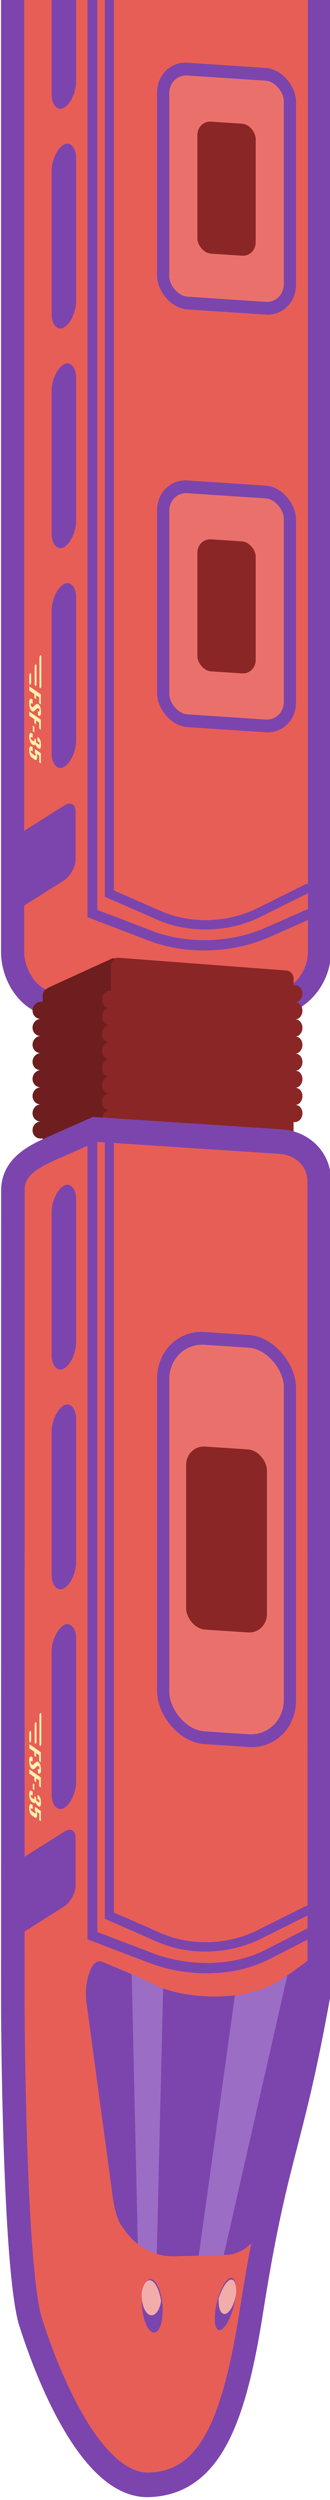 <?xml version="1.0" encoding="UTF-8" standalone="no"?>
<svg
   xmlns:dc="http://purl.org/dc/elements/1.1/"
   xmlns:cc="http://creativecommons.org/ns#"
   xmlns:rdf="http://www.w3.org/1999/02/22-rdf-syntax-ns#"
   xmlns:svg="http://www.w3.org/2000/svg"
   xmlns="http://www.w3.org/2000/svg"
   xmlns:sodipodi="http://sodipodi.sourceforge.net/DTD/sodipodi-0.dtd"
   xmlns:inkscape="http://www.inkscape.org/namespaces/inkscape"
   width="59.526"
   height="449.655"
   viewBox="0 0 15.75 118.971"
   version="1.1"
   id="svg4043"
   inkscape:version="0.91 r13725"
   sodipodi:docname="train.svg"
   inkscape:export-filename="/home/raghu/emblik/2020/fsf/fundraiser-nov20/timeline/page-vertical.png"
   inkscape:export-xdpi="96"
   inkscape:export-ydpi="96">
  <defs
     id="defs4037">
    <clipPath
       clipPathUnits="userSpaceOnUse"
       id="clipPath1360">
      <path
         id="path1362"
         style="opacity:1;fill:#7c45ad;fill-opacity:1;stroke:none;stroke-width:1.46;stroke-linecap:butt;stroke-linejoin:miter;stroke-miterlimit:4;stroke-dasharray:none;stroke-dashoffset:0;stroke-opacity:1"
         d="m 322.146,66.71 c -0.979,-0.006 -1.957,0.051 -2.924,0.18 0.294,0.433 0.65,0.914 1.282,1.951 1.322,2.172 0.929,6.044 0.082,7.707 -0.547,1.075 -0.992,2.19 -1.484,3.3 -0.337,0.763 1.32,1.13 2.255,1.02 l 11.275,-1.584 c 0.986,-0.116 1.855,-0.307 2.331,-0.723 1.064,-0.693 1.763,-1.874 1.763,-3.221 l 0,-3.372 c -0.221,-1.405 -1.314,-2.093 -2.385,-2.518 -3.668,-1.516 -7.951,-2.715 -12.195,-2.74 z"
         inkscape:connector-curvature="0" />
    </clipPath>
    <clipPath
       clipPathUnits="userSpaceOnUse"
       id="clipPath1364">
      <path
         id="path1366"
         style="opacity:1;fill:#7c45ad;fill-opacity:1;stroke:none;stroke-width:1.46;stroke-linecap:butt;stroke-linejoin:miter;stroke-miterlimit:4;stroke-dasharray:none;stroke-dashoffset:0;stroke-opacity:1"
         d="m 322.146,66.71 c -0.979,-0.006 -1.957,0.051 -2.924,0.18 0.294,0.433 0.65,0.914 1.282,1.951 1.322,2.172 0.929,6.044 0.082,7.707 -0.547,1.075 -0.992,2.19 -1.484,3.3 -0.337,0.763 1.32,1.13 2.255,1.02 l 11.275,-1.584 c 0.986,-0.116 1.855,-0.307 2.331,-0.723 1.064,-0.693 1.763,-1.874 1.763,-3.221 l 0,-3.372 c -0.221,-1.405 -1.314,-2.093 -2.385,-2.518 -3.668,-1.516 -7.951,-2.715 -12.195,-2.74 z"
         inkscape:connector-curvature="0" />
    </clipPath>
    <clipPath
       clipPathUnits="userSpaceOnUse"
       id="clipPath107483">
      <rect
         style="opacity:1;fill:#a6bff6;fill-opacity:1;stroke:none;stroke-width:0;stroke-linecap:round;stroke-linejoin:round;stroke-miterlimit:4;stroke-dasharray:none;stroke-dashoffset:0;stroke-opacity:1"
         id="rect107485"
         width="660.153"
         height="356.666"
         x="-264.352"
         y="-13.396"
         transform="matrix(1,0.028,0,1,0,0)" />
    </clipPath>
  </defs>
  <sodipodi:namedview
     id="base"
     pagecolor="#ffffff"
     bordercolor="#666666"
     borderopacity="1.0"
     inkscape:pageopacity="0.0"
     inkscape:pageshadow="2"
     inkscape:zoom="0.25"
     inkscape:cx="-658.30809"
     inkscape:cy="-49.949144"
     inkscape:document-units="px"
     inkscape:current-layer="layer1"
     inkscape:document-rotation="0"
     showgrid="false"
     units="px"
     inkscape:window-width="1920"
     inkscape:window-height="1031"
     inkscape:window-x="0"
     inkscape:window-y="0"
     inkscape:window-maximized="1"
     inkscape:snap-global="true"
     inkscape:snap-page="true"
     inkscape:snap-object-midpoints="true"
     showguides="true"
     inkscape:guide-bbox="true"
     fit-margin-top="0"
     fit-margin-left="0"
     fit-margin-right="0"
     fit-margin-bottom="0" />
  <g
     inkscape:label="Layer 1"
     inkscape:groupmode="layer"
     id="layer1"
     transform="translate(-417.914,4.1157728e-7)">
    <g
       id="g1454"
       transform="matrix(0.77,-0.023,0,0.801,203.424,10.733)"
       clip-path="url(#clipPath107483)">
      <path
         id="rect6575"
         style="opacity:1;fill:#e75e57;fill-opacity:1;stroke:#7c45ad;stroke-width:1.434;stroke-linecap:butt;stroke-linejoin:miter;stroke-miterlimit:4;stroke-dasharray:none;stroke-dashoffset:0;stroke-opacity:1"
         d="m 282.468,-11.208 1.937,-1.058 12.124,0.555 c 1.731,0.079 1.834,2.427 1.834,4.161 l 0,59.222 c 0,1.733 -1.395,3.128 -3.128,3.128 l -10.538,-1.058 -2.23,0.529 c -1.686,0.4 -3.128,-1.395 -3.128,-3.128 l 0,-59.222 c 0,-1.733 1.607,-2.298 3.128,-3.128 z"
         sodipodi:nodetypes="ssssscsssss"
         inkscape:connector-curvature="0" />
      <g
         id="g1324"
         transform="matrix(0,1,-1,0,333.662,-134.245)">
        <path
           id="path6628"
           style="opacity:1;fill:#6e1e1e;fill-opacity:1;stroke:none;stroke-width:1.46;stroke-linecap:butt;stroke-linejoin:miter;stroke-miterlimit:4;stroke-dasharray:none;stroke-dashoffset:0;stroke-opacity:1"
           d="m 187.541,51.948 c 0.107,0.261 0.227,0.508 0.508,0.508 l 0.383,0 0,0.123 c 0,0.282 0.227,0.508 0.508,0.508 0.282,0 0.508,-0.227 0.508,-0.508 0,0.282 0.227,0.508 0.508,0.508 0.282,0 0.508,-0.227 0.508,-0.508 0,0.282 0.226,0.508 0.508,0.508 0.282,0 0.508,-0.227 0.508,-0.508 0,0.282 0.227,0.508 0.508,0.508 0.282,0 0.508,-0.227 0.508,-0.508 0,0.282 0.227,0.508 0.508,0.508 0.282,0 0.508,-0.227 0.508,-0.508 0,0.282 0.227,0.508 0.508,0.508 0.282,0 0.508,-0.227 0.508,-0.508 0,0.282 0.226,0.508 0.508,0.508 0.282,0 0.508,-0.227 0.508,-0.508 0,0.282 0.227,0.508 0.508,0.508 0.282,0 0.508,-0.227 0.508,-0.508 l 0,-0.123 2.043,0 c 0.282,0 0.508,-0.227 0.508,-0.508 l 0,-11.954 c 0,-0.282 -0.227,-0.508 -0.508,-0.508 l -2.572,0 0,-0.123 c 0,-0.282 -0.227,-0.508 -0.508,-0.508 -0.282,0 -0.508,0.227 -0.508,0.508 0,-0.282 -0.227,-0.508 -0.508,-0.508 -0.282,0 -0.508,0.227 -0.508,0.508 0,-0.282 -0.227,-0.508 -0.508,-0.508 -0.282,0 -0.508,0.227 -0.508,0.508 0,-0.282 -0.227,-0.508 -0.508,-0.508 -0.282,0 -0.508,0.227 -0.508,0.508 0,-0.282 -0.227,-0.508 -0.508,-0.508 -0.282,0 -0.508,0.227 -0.508,0.508 0,-0.282 -0.227,-0.508 -0.508,-0.508 -0.282,0 -0.508,0.227 -0.508,0.508 0,-0.282 -0.227,-0.508 -0.508,-0.508 -0.282,0 -0.508,0.227 -0.508,0.508 0,-0.282 -0.227,-0.508 -0.508,-0.508 -0.282,0 -0.508,0.227 -0.508,0.508 l 0,0.123 -0.383,0 c -0.282,0 -0.473,0.229 -0.508,0.508 l -1.037,8.127 z"
           sodipodi:nodetypes="sscsscscscscscscscsscsssscsscscscscscscscsscsscs"
           inkscape:connector-curvature="0" />
        <path
           id="rect6603"
           style="opacity:1;fill:#8a2626;fill-opacity:1;stroke:none;stroke-width:1.364;stroke-linecap:butt;stroke-linejoin:miter;stroke-miterlimit:4;stroke-dasharray:none;stroke-dashoffset:0;stroke-opacity:1"
           d="m 185.954,47.786 c -0.025,0.245 0.227,0.444 0.508,0.444 l 1.442,0 0,0.107 c 0,0.246 0.227,0.444 0.508,0.444 0.282,0 0.508,-0.198 0.508,-0.444 0,0.246 0.227,0.444 0.508,0.444 0.282,0 0.508,-0.198 0.508,-0.444 0,0.246 0.226,0.444 0.508,0.444 0.282,0 0.508,-0.198 0.508,-0.444 0,0.246 0.227,0.444 0.508,0.444 0.282,0 0.508,-0.198 0.508,-0.444 0,0.246 0.227,0.444 0.508,0.444 0.282,-10e-6 0.508,-0.198 0.508,-0.444 0,0.246 0.227,0.444 0.508,0.444 0.282,-10e-6 0.508,-0.198 0.508,-0.444 0,0.246 0.226,0.444 0.508,0.444 0.282,-10e-6 0.508,-0.198 0.508,-0.444 0,0.246 0.227,0.444 0.508,0.444 0.282,-10e-6 0.508,-0.198 0.508,-0.444 l 0,-0.107 2.572,0 c 0.282,0 0.508,-0.198 0.508,-0.444 l 0,-10.434 c 0,-0.246 -0.227,-0.444 -0.508,-0.444 l -2.572,0 0,-0.107 c 0,-0.246 -0.227,-0.444 -0.508,-0.444 -0.282,0 -0.508,0.198 -0.508,0.444 0,-0.246 -0.227,-0.444 -0.508,-0.444 -0.282,0 -0.508,0.198 -0.508,0.444 0,-0.246 -0.227,-0.444 -0.508,-0.444 -0.282,0 -0.508,0.198 -0.508,0.444 0,-0.246 -0.227,-0.444 -0.508,-0.444 -0.282,0 -0.508,0.198 -0.508,0.444 0,-0.246 -0.227,-0.444 -0.508,-0.444 -0.282,0 -0.508,0.198 -0.508,0.444 0,-0.246 -0.227,-0.444 -0.508,-0.444 -0.282,0 -0.508,0.198 -0.508,0.444 0,-0.246 -0.227,-0.444 -0.508,-0.444 -0.282,0 -0.508,0.198 -0.508,0.444 0,-0.246 -0.227,-0.444 -0.508,-0.444 -0.282,0 -0.508,0.198 -0.508,0.444 l 0,0.107 -0.383,0 c -0.282,0 -0.484,0.199 -0.508,0.444 z"
           sodipodi:nodetypes="sscsscscscscscscscsscsssscsscscscscscscscsscsss"
           inkscape:connector-curvature="0" />
      </g>
      <path
         id="rect6373"
         style="opacity:1;fill:#e75e57;fill-opacity:1;stroke:#7c45ad;stroke-width:1.46;stroke-linecap:butt;stroke-linejoin:miter;stroke-miterlimit:4;stroke-dasharray:none;stroke-dashoffset:0;stroke-opacity:1"
         d="m 281.759,62.923 c -1.237,0.491 -2.402,1.079 -2.402,2.42 l -0.005,48.121 c 0,1.697 0.098,15.412 1.043,18.956 1.03,3.215 3.774,10.075 7.398,10.075 3.794,0 5.284,-3.675 6.34,-10.075 1.593,-9.656 2.425,-9.381 4.218,-18.956 l -0.005,-48.121 c 0,-1.341 -1.077,-2.299 -2.402,-2.42 l -11.521,-1.058 z"
         sodipodi:nodetypes="scccssccscs"
         inkscape:connector-curvature="0" />
      <rect
         style="opacity:1;fill:#ea716b;fill-opacity:1;stroke:#7c45ad;stroke-width:0.759;stroke-linecap:butt;stroke-linejoin:miter;stroke-miterlimit:4;stroke-dasharray:none;stroke-dashoffset:0;stroke-opacity:1"
         id="rect6431"
         width="7.887"
         height="23.725"
         x="289.832"
         y="47.578"
         ry="2.57"
         transform="matrix(0.996,0.092,0,1,0,0)" />
      <rect
         style="opacity:1;fill:#8a2626;fill-opacity:1;stroke:none;stroke-width:0.71;stroke-linecap:butt;stroke-linejoin:miter;stroke-miterlimit:4;stroke-dasharray:none;stroke-dashoffset:0;stroke-opacity:1"
         id="rect6495"
         width="5.03"
         height="10.874"
         x="291.26"
         y="54.003"
         ry="1.178"
         transform="matrix(0.996,0.092,0,1,0,0)" />
      <g
         id="g1310"
         transform="matrix(-0.093,0.996,-0.78,-0.073,348.28,-129.745)">
        <ellipse
           style="opacity:1;fill:#7c45ad;fill-opacity:1;stroke:none;stroke-width:1.121;stroke-linecap:butt;stroke-linejoin:miter;stroke-miterlimit:4;stroke-dasharray:none;stroke-dashoffset:0;stroke-opacity:1"
           id="path6556"
           cx="-112.469"
           cy="244.978"
           rx="0.802"
           ry="1.615"
           transform="matrix(-0.261,-0.965,0.966,-0.257,0,0)" />
        <path
           id="path6562"
           style="opacity:1;fill:#f2adaa;fill-opacity:1;stroke:none;stroke-width:1.505;stroke-linecap:butt;stroke-linejoin:miter;stroke-miterlimit:4;stroke-dasharray:none;stroke-dashoffset:0;stroke-opacity:1"
           d="m 264.497,45.942 a 0.802,1.615 75.182 0 0 0.014,0.104 0.802,1.615 75.182 0 0 0.735,0.447 0.78,1.196 80.445 0 0 0.264,-0.025 0.78,1.196 80.445 0 0 1.046,-0.969 0.78,1.196 80.445 0 0 -0.875,-0.588 0.802,1.615 75.182 0 0 -1.184,1.032 z"
           inkscape:connector-curvature="0" />
      </g>
      <g
         id="g1306"
         transform="matrix(-0.113,0.994,-0.655,-0.075,348.111,-129.564)">
        <ellipse
           style="opacity:1;fill:#7c45ad;fill-opacity:1;stroke:none;stroke-width:1.121;stroke-linecap:butt;stroke-linejoin:miter;stroke-miterlimit:4;stroke-dasharray:none;stroke-dashoffset:0;stroke-opacity:1"
           id="ellipse6560"
           cx="-30.728"
           cy="267.028"
           rx="0.802"
           ry="1.615"
           transform="matrix(-0.261,0.965,0.966,0.257,0,0)" />
        <path
           id="path6569"
           style="opacity:1;fill:#f2adaa;fill-opacity:1;stroke:none;stroke-width:1.505;stroke-linecap:butt;stroke-linejoin:miter;stroke-miterlimit:4;stroke-dasharray:none;stroke-dashoffset:0;stroke-opacity:1"
           d="m 264.497,38.63 a 1.615,0.802 14.818 0 1 0.014,-0.104 1.615,0.802 14.818 0 1 0.735,-0.447 1.196,0.78 9.555 0 1 0.264,0.025 1.196,0.78 9.555 0 1 1.046,0.969 1.196,0.78 9.555 0 1 -0.875,0.588 1.615,0.802 14.818 0 1 -1.184,-1.032 z"
           inkscape:connector-curvature="0" />
      </g>
      <path
         style="opacity:1;fill:none;fill-opacity:1;stroke:#7c45ad;stroke-width:0.612;stroke-linecap:butt;stroke-linejoin:miter;stroke-miterlimit:4;stroke-dasharray:none;stroke-dashoffset:0;stroke-opacity:1"
         d="m 284.287,61.883 0,47.883 3.618,1.429 c 2.226,0.88 5.063,1.005 7.235,0 l 3.089,-1.429"
         id="path6571"
         sodipodi:nodetypes="ccssc"
         inkscape:connector-curvature="0" />
      <path
         style="opacity:1;fill:none;fill-opacity:1;stroke:#7c45ad;stroke-width:0.558;stroke-linecap:butt;stroke-linejoin:miter;stroke-miterlimit:4;stroke-dasharray:none;stroke-dashoffset:0;stroke-opacity:1"
         d="m 285.333,61.96 0,46.646 3.095,1.39 c 1.904,0.855 4.285,0.855 6.189,0 l 3.095,-1.39"
         id="path6573"
         sodipodi:nodetypes="ccssc"
         inkscape:connector-curvature="0" />
      <path
         style="opacity:1;fill:none;fill-opacity:1;stroke:#7c45ad;stroke-width:0.612;stroke-linecap:butt;stroke-linejoin:miter;stroke-miterlimit:4;stroke-dasharray:none;stroke-dashoffset:0;stroke-opacity:1"
         d="m 284.287,-12.072 0,61.112 3.618,1.429 c 2.226,0.88 5.009,0.88 7.235,0 l 3.618,-1.429"
         id="path6591"
         sodipodi:nodetypes="ccssc"
         inkscape:connector-curvature="0" />
      <path
         style="opacity:1;fill:none;fill-opacity:1;stroke:#7c45ad;stroke-width:0.558;stroke-linecap:butt;stroke-linejoin:miter;stroke-miterlimit:4;stroke-dasharray:none;stroke-dashoffset:0;stroke-opacity:1"
         d="m 285.333,-11.994 0,59.875 3.095,1.39 c 1.904,0.855 4.285,0.855 6.189,0 l 3.095,-1.39"
         id="path6593"
         sodipodi:nodetypes="ccssc"
         inkscape:connector-curvature="0" />
      <rect
         style="opacity:1;fill:#ea716b;fill-opacity:1;stroke:#7c45ad;stroke-width:0.759;stroke-linecap:butt;stroke-linejoin:miter;stroke-miterlimit:4;stroke-dasharray:none;stroke-dashoffset:0;stroke-opacity:1"
         id="rect6599"
         width="7.887"
         height="13.897"
         x="289.832"
         y="-27.766"
         ry="1.505"
         transform="matrix(0.996,0.092,0,1,0,0)" />
      <rect
         style="opacity:1;fill:#8a2626;fill-opacity:1;stroke:none;stroke-width:0.512;stroke-linecap:butt;stroke-linejoin:miter;stroke-miterlimit:4;stroke-dasharray:none;stroke-dashoffset:0;stroke-opacity:1"
         id="rect6601"
         width="3.628"
         height="7.843"
         x="291.961"
         y="-24.739"
         ry="0.85"
         transform="matrix(0.996,0.092,0,1,0,0)" />
      <rect
         style="opacity:1;fill:#7c45ad;fill-opacity:1;stroke:none;stroke-width:0.414;stroke-linecap:butt;stroke-linejoin:miter;stroke-miterlimit:4;stroke-dasharray:none;stroke-dashoffset:0;stroke-opacity:1"
         id="rect6630"
         width="1.708"
         height="10.87"
         x="316.582"
         y="148.053"
         ry="1.177"
         transform="matrix(0.89,-0.456,0,1,0,0)" />
      <rect
         style="opacity:1;fill:#7c45ad;fill-opacity:1;stroke:none;stroke-width:0.414;stroke-linecap:butt;stroke-linejoin:miter;stroke-miterlimit:4;stroke-dasharray:none;stroke-dashoffset:0;stroke-opacity:1"
         id="rect6632"
         width="1.708"
         height="10.87"
         x="316.582"
         y="174.161"
         ry="1.177"
         transform="matrix(0.89,-0.456,0,1,0,0)" />
      <rect
         style="opacity:1;fill:#7c45ad;fill-opacity:1;stroke:none;stroke-width:0.414;stroke-linecap:butt;stroke-linejoin:miter;stroke-miterlimit:4;stroke-dasharray:none;stroke-dashoffset:0;stroke-opacity:1"
         id="rect1315"
         width="1.708"
         height="10.87"
         x="316.582"
         y="161.107"
         ry="1.177"
         transform="matrix(0.89,-0.456,0,1,0,0)" />
      <rect
         style="opacity:1;fill:#7c45ad;fill-opacity:1;stroke:none;stroke-width:0.414;stroke-linecap:butt;stroke-linejoin:miter;stroke-miterlimit:4;stroke-dasharray:none;stroke-dashoffset:0;stroke-opacity:1"
         id="rect1317"
         width="1.708"
         height="10.87"
         x="316.582"
         y="134.999"
         ry="1.177"
         transform="matrix(0.89,-0.456,0,1,0,0)" />
      <rect
         style="opacity:1;fill:#7c45ad;fill-opacity:1;stroke:none;stroke-width:0.414;stroke-linecap:butt;stroke-linejoin:miter;stroke-miterlimit:4;stroke-dasharray:none;stroke-dashoffset:0;stroke-opacity:1"
         id="rect1327"
         width="1.708"
         height="10.87"
         x="316.582"
         y="209.908"
         ry="1.177"
         transform="matrix(0.89,-0.456,0,1,0,0)" />
      <rect
         style="opacity:1;fill:#7c45ad;fill-opacity:1;stroke:none;stroke-width:0.414;stroke-linecap:butt;stroke-linejoin:miter;stroke-miterlimit:4;stroke-dasharray:none;stroke-dashoffset:0;stroke-opacity:1"
         id="rect1329"
         width="1.708"
         height="10.87"
         x="316.582"
         y="236.016"
         ry="1.177"
         transform="matrix(0.89,-0.456,0,1,0,0)" />
      <rect
         style="opacity:1;fill:#7c45ad;fill-opacity:1;stroke:none;stroke-width:0.414;stroke-linecap:butt;stroke-linejoin:miter;stroke-miterlimit:4;stroke-dasharray:none;stroke-dashoffset:0;stroke-opacity:1"
         id="rect1333"
         width="1.708"
         height="10.87"
         x="316.582"
         y="222.962"
         ry="1.177"
         transform="matrix(0.89,-0.456,0,1,0,0)" />
      <path
         id="path1337"
         style="opacity:1;fill:#7c45ad;fill-opacity:1;stroke:none;stroke-width:1.46;stroke-linecap:butt;stroke-linejoin:miter;stroke-miterlimit:4;stroke-dasharray:none;stroke-dashoffset:0;stroke-opacity:1"
         d="m 298.058,114.386 c 0.243,-0.949 -0.051,-1.957 -0.18,-2.924 -0.433,0.294 -0.914,0.65 -1.951,1.282 -2.172,1.322 -6.044,0.93 -7.707,0.082 -1.075,-0.547 -2.19,-0.992 -3.3,-1.484 -0.763,-0.337 -1.13,1.32 -1.02,2.255 l 1.584,11.275 c 0.116,0.986 0.307,1.855 0.723,2.331 0.693,1.064 1.874,1.763 3.221,1.763 l 3.372,0 c 1.405,-0.221 1.807,-1.194 2.232,-2.266 1.238,-3.639 1.909,-7.957 3.026,-12.314 z"
         sodipodi:nodetypes="scssscccsccs"
         inkscape:connector-curvature="0" />
      <rect
         style="opacity:1;fill:#ea716b;fill-opacity:1;stroke:#7c45ad;stroke-width:0.759;stroke-linecap:butt;stroke-linejoin:miter;stroke-miterlimit:4;stroke-dasharray:none;stroke-dashoffset:0;stroke-opacity:1"
         id="rect1344"
         width="7.887"
         height="13.897"
         x="289.832"
         y="-2.949"
         ry="1.505"
         transform="matrix(0.996,0.092,0,1,0,0)" />
      <rect
         style="opacity:1;fill:#8a2626;fill-opacity:1;stroke:none;stroke-width:0.512;stroke-linecap:butt;stroke-linejoin:miter;stroke-miterlimit:4;stroke-dasharray:none;stroke-dashoffset:0;stroke-opacity:1"
         id="rect1346"
         width="3.628"
         height="7.843"
         x="291.961"
         y="0.078"
         ry="0.85"
         transform="matrix(0.996,0.092,0,1,0,0)" />
      <path
         style="fill:#9c6dc5;fill-opacity:1;stroke:none;stroke-width:0.794;stroke-linecap:round;stroke-linejoin:round;stroke-miterlimit:4;stroke-dasharray:none;stroke-opacity:1"
         d="m 317.673,67.788 23.463,5.602 -0.334,1.094 -24.673,-3.592 z"
         id="path1348"
         clip-path="url(#clipPath1364)"
         transform="matrix(0,1,-1,0,364.768,-207.76)"
         inkscape:connector-curvature="0" />
      <path
         style="fill:#9c6dc5;fill-opacity:1;stroke:none;stroke-width:0.794;stroke-linecap:round;stroke-linejoin:round;stroke-miterlimit:4;stroke-dasharray:none;stroke-opacity:1"
         d="m 337.148,76.507 -24.8,-0.618 0.838,2.317 23.554,-0.559 z"
         id="path1350"
         clip-path="url(#clipPath1360)"
         transform="matrix(0,1,-1,0,364.768,-207.76)"
         inkscape:connector-curvature="0" />
      <rect
         style="fill:#7c45ad;fill-opacity:1;stroke:none;stroke-width:0.853;stroke-linecap:round;stroke-linejoin:round;stroke-miterlimit:4;stroke-dasharray:none;stroke-opacity:1"
         id="rect1370"
         width="4.44"
         height="4.923"
         x="205.697"
         y="-327.073"
         ry="0.792"
         transform="matrix(0,1,-0.866,0.5,0,0)" />
      <rect
         style="fill:#7c45ad;fill-opacity:1;stroke:none;stroke-width:0.853;stroke-linecap:round;stroke-linejoin:round;stroke-miterlimit:4;stroke-dasharray:none;stroke-opacity:1"
         id="rect1372"
         width="4.44"
         height="4.923"
         x="266.666"
         y="-327.073"
         ry="0.792"
         transform="matrix(0,1,-0.866,0.5,0,0)" />
      <path
         id="path2455-3"
         style="color:#000000;font-style:normal;font-variant:normal;font-weight:normal;font-stretch:normal;font-size:medium;line-height:normal;font-family:sans-serif;text-indent:0;text-align:start;text-decoration:none;text-decoration-line:none;text-decoration-style:solid;text-decoration-color:#000000;letter-spacing:normal;word-spacing:normal;text-transform:none;direction:ltr;writing-mode:lr-tb;baseline-shift:baseline;text-anchor:start;white-space:normal;clip-rule:nonzero;display:inline;overflow:visible;visibility:visible;isolation:auto;mix-blend-mode:normal;color-interpolation:sRGB;color-interpolation-filters:linearRGB;solid-color:#000000;solid-opacity:1;fill:#fff2ab;fill-opacity:1;fill-rule:nonzero;stroke:none;stroke-width:0.178;stroke-linecap:round;stroke-linejoin:round;stroke-miterlimit:4;stroke-dasharray:none;stroke-dashoffset:0;stroke-opacity:1;color-rendering:auto;image-rendering:auto;shape-rendering:auto;text-rendering:auto;enable-background:accumulate"
         d="m 281.12,96.561 a 0.057,0.14 4.356 0 0 -0.058,-0.116 0.057,0.14 4.356 0 0 -0.058,0.16 l 0,1.681 a 0.057,0.14 4.356 0 0 0.058,0.116 0.057,0.14 4.356 0 0 0.058,-0.159 z m -0.02,3.231 c -10e-4,-0.119 -0.023,-0.216 -0.054,-0.292 -0.032,-0.076 -0.074,-0.126 -0.113,-0.153 -0.02,-0.013 -0.039,-0.021 -0.058,-0.019 -0.038,-9.7e-4 -0.075,0.015 -0.111,0.045 -0.036,0.031 -0.069,0.061 -0.098,0.089 -0.015,0.013 -0.029,0.024 -0.043,0.035 -0.028,0.017 -0.056,0.026 -0.079,0.01 -0.046,-0.032 -0.079,-0.083 -0.079,-0.158 0,-0.053 0.016,-0.07 0.039,-0.07 0.022,-0.003 0.052,0.016 0.083,0.037 l -0.01,-0.254 c -0.053,-0.037 -0.105,-0.062 -0.144,-0.038 -0.039,0.024 -0.064,0.097 -0.064,0.258 0,0.137 0.022,0.238 0.055,0.315 0.033,0.076 0.078,0.127 0.126,0.16 0.039,0.027 0.076,0.023 0.112,0.004 0.036,-0.02 0.073,-0.051 0.109,-0.084 0.03,-0.028 0.059,-0.057 0.086,-0.075 0.027,-0.018 0.052,-0.025 0.077,-0.009 0.042,0.029 0.07,0.07 0.071,0.136 0,0.04 -0.014,0.055 -0.033,0.059 -0.021,0.002 -0.047,-0.014 -0.07,-0.031 l 0.01,0.253 c 0.04,0.028 0.088,0.048 0.127,0.026 0.038,-0.022 0.064,-0.093 0.063,-0.245 z m 0,1.973 c 0,-0.158 -0.033,-0.258 -0.076,-0.33 -0.044,-0.073 -0.098,-0.113 -0.138,-0.141 l 0,0.247 c 0.048,0.033 0.078,0.059 0.097,0.085 0.018,0.022 0.024,0.045 0.024,0.075 0,0.04 -0.013,0.052 -0.031,0.048 -0.018,-0.005 -0.041,-0.02 -0.061,-0.034 -0.022,-0.016 -0.042,-0.029 -0.058,-0.041 -0.015,-0.011 -0.028,-0.024 -0.038,-0.043 -0.021,-0.035 -0.03,-0.09 -0.032,-0.197 l -0.087,-0.061 -1.6e-4,0.021 c -10e-4,0.053 -0.006,0.092 -0.013,0.115 -0.015,0.043 -0.039,0.043 -0.074,0.018 -0.018,-0.016 -0.039,-0.029 -0.061,-0.045 -0.021,-0.014 -0.043,-0.029 -0.06,-0.051 -0.018,-0.022 -0.03,-0.051 -0.03,-0.091 0,-0.03 0.006,-0.046 0.025,-0.047 0.018,-0.002 0.049,0.012 0.096,0.046 l 0,-0.247 c -0.04,-0.028 -0.094,-0.061 -0.137,-0.047 -0.044,0.014 -0.077,0.072 -0.077,0.23 0,0.053 0.004,0.101 0.013,0.144 0.017,0.084 0.045,0.15 0.076,0.199 0.031,0.047 0.061,0.083 0.082,0.099 0.011,0.009 0.018,0.013 0.021,0.017 0.083,0.058 0.157,0.086 0.196,-0.007 l 10e-4,0.003 c 0.032,0.099 0.083,0.179 0.189,0.253 0.009,0.005 0.048,0.031 0.084,0.014 0.036,-0.017 0.07,-0.075 0.07,-0.233 z m -0.008,-2.99 -0.715,-0.501 0,0.251 0.311,0.218 0,0.233 0.108,0.075 0,-0.233 0.188,0.131 0,0.347 0.108,0.076 z m 0,1.499 -0.715,-0.501 0,0.251 0.311,0.218 0,0.233 0.108,0.075 0,-0.233 0.188,0.131 0,0.347 0.108,0.075 z m 0,1.992 -0.376,-0.263 0,0.212 c 0.008,0.005 0.021,0.024 0.033,0.051 0.011,0.026 0.02,0.055 0.02,0.083 0,0.053 -0.022,0.064 -0.052,0.043 l -0.16,-0.111 c -0.036,-0.025 -0.061,-0.05 -0.075,-0.071 -0.013,-0.021 -0.02,-0.047 -0.02,-0.073 0,-0.03 0.007,-0.043 0.021,-0.046 0.013,-0.004 0.039,0.01 0.075,0.035 l 0.028,0.02 0,-0.251 c -0.048,-0.033 -0.101,-0.066 -0.143,-0.051 -0.043,0.015 -0.073,0.073 -0.073,0.228 0,0.151 0.03,0.256 0.069,0.327 0.038,0.071 0.084,0.108 0.118,0.131 l 0.159,0.112 c 0.012,0.008 0.049,0.03 0.083,0.016 0.034,-0.013 0.065,-0.061 0.065,-0.192 0.001,-0.016 -10e-6,-0.035 -0.002,-0.054 -0.005,-0.038 -0.012,-0.074 -0.021,-0.108 l 0.149,0.104 0,0.391 0.104,0.073 z m -0.27,-5.17 a 0.057,0.14 4.356 0 0 -0.058,-0.117 0.057,0.14 4.356 0 0 -0.057,0.16 l 0,1.011 a 0.057,0.14 4.356 0 0 0.057,0.117 0.057,0.14 4.356 0 0 0.058,-0.159 z m -0.137,3.584 -0.092,-0.065 0,0.337 0.092,0.065 z m -0.196,-3.072 a 0.057,0.14 4.356 0 0 -0.058,-0.117 0.057,0.14 4.356 0 0 -0.058,0.16 l 0,0.412 a 0.057,0.14 4.356 0 0 0.058,0.117 0.057,0.14 4.356 0 0 0.058,-0.16 z"
         inkscape:connector-curvature="0" />
      <path
         id="path1389"
         style="color:#000000;font-style:normal;font-variant:normal;font-weight:normal;font-stretch:normal;font-size:medium;line-height:normal;font-family:sans-serif;text-indent:0;text-align:start;text-decoration:none;text-decoration-line:none;text-decoration-style:solid;text-decoration-color:#000000;letter-spacing:normal;word-spacing:normal;text-transform:none;direction:ltr;writing-mode:lr-tb;baseline-shift:baseline;text-anchor:start;white-space:normal;clip-rule:nonzero;display:inline;overflow:visible;visibility:visible;isolation:auto;mix-blend-mode:normal;color-interpolation:sRGB;color-interpolation-filters:linearRGB;solid-color:#000000;solid-opacity:1;fill:#fff2ab;fill-opacity:1;fill-rule:nonzero;stroke:none;stroke-width:0.178;stroke-linecap:round;stroke-linejoin:round;stroke-miterlimit:4;stroke-dasharray:none;stroke-dashoffset:0;stroke-opacity:1;color-rendering:auto;image-rendering:auto;shape-rendering:auto;text-rendering:auto;enable-background:accumulate"
         d="m 281.12,33.715 a 0.057,0.14 4.356 0 0 -0.058,-0.116 0.057,0.14 4.356 0 0 -0.058,0.16 l 0,1.681 a 0.057,0.14 4.356 0 0 0.058,0.116 0.057,0.14 4.356 0 0 0.058,-0.159 z m -0.02,3.231 c -10e-4,-0.119 -0.023,-0.216 -0.054,-0.292 -0.032,-0.076 -0.074,-0.126 -0.113,-0.153 -0.02,-0.013 -0.039,-0.021 -0.058,-0.019 -0.038,-9.7e-4 -0.075,0.015 -0.111,0.045 -0.036,0.031 -0.069,0.061 -0.098,0.089 -0.015,0.013 -0.029,0.024 -0.043,0.035 -0.028,0.017 -0.056,0.026 -0.079,0.01 -0.046,-0.032 -0.079,-0.083 -0.079,-0.158 0,-0.053 0.016,-0.07 0.039,-0.07 0.022,-0.003 0.052,0.016 0.083,0.037 l -0.01,-0.254 c -0.053,-0.037 -0.105,-0.062 -0.144,-0.038 -0.039,0.024 -0.064,0.097 -0.064,0.258 0,0.137 0.022,0.238 0.055,0.315 0.033,0.076 0.078,0.127 0.126,0.16 0.039,0.027 0.076,0.023 0.112,0.004 0.036,-0.02 0.073,-0.051 0.109,-0.084 0.03,-0.028 0.059,-0.057 0.086,-0.075 0.027,-0.018 0.052,-0.025 0.077,-0.009 0.042,0.029 0.07,0.07 0.071,0.136 0,0.04 -0.014,0.055 -0.033,0.059 -0.021,0.002 -0.047,-0.014 -0.07,-0.031 l 0.01,0.253 c 0.04,0.028 0.088,0.048 0.127,0.026 0.038,-0.022 0.064,-0.093 0.063,-0.245 z m 0,1.972 c 0,-0.158 -0.033,-0.258 -0.076,-0.33 -0.044,-0.073 -0.098,-0.113 -0.138,-0.141 l 0,0.247 c 0.048,0.033 0.078,0.059 0.097,0.085 0.018,0.022 0.024,0.045 0.024,0.075 0,0.04 -0.013,0.052 -0.031,0.048 -0.018,-0.005 -0.041,-0.02 -0.061,-0.034 -0.022,-0.016 -0.042,-0.029 -0.058,-0.041 -0.015,-0.011 -0.028,-0.024 -0.038,-0.043 -0.021,-0.035 -0.03,-0.09 -0.032,-0.197 l -0.087,-0.061 -1.6e-4,0.021 c -10e-4,0.053 -0.006,0.092 -0.013,0.115 -0.015,0.043 -0.039,0.043 -0.074,0.018 -0.018,-0.016 -0.039,-0.029 -0.061,-0.045 -0.021,-0.014 -0.043,-0.029 -0.06,-0.051 -0.018,-0.022 -0.03,-0.051 -0.03,-0.091 0,-0.03 0.006,-0.046 0.025,-0.047 0.018,-0.002 0.049,0.012 0.096,0.046 l 0,-0.247 c -0.04,-0.028 -0.094,-0.061 -0.137,-0.047 -0.044,0.014 -0.077,0.072 -0.077,0.23 0,0.053 0.004,0.101 0.013,0.144 0.017,0.084 0.045,0.15 0.076,0.199 0.031,0.047 0.061,0.083 0.082,0.099 0.011,0.009 0.018,0.013 0.021,0.017 0.083,0.058 0.157,0.086 0.196,-0.007 l 10e-4,0.003 c 0.032,0.099 0.083,0.179 0.189,0.253 0.009,0.005 0.048,0.031 0.084,0.014 0.036,-0.017 0.07,-0.075 0.07,-0.233 z m -0.008,-2.99 -0.715,-0.501 0,0.251 0.311,0.218 0,0.233 0.108,0.075 0,-0.233 0.188,0.131 0,0.347 0.108,0.076 z m 0,1.499 -0.715,-0.501 0,0.251 0.311,0.218 0,0.233 0.108,0.075 0,-0.233 0.188,0.131 0,0.347 0.108,0.075 z m 0,1.992 -0.376,-0.263 0,0.212 c 0.008,0.005 0.021,0.024 0.033,0.051 0.011,0.026 0.02,0.055 0.02,0.083 0,0.053 -0.022,0.064 -0.052,0.043 l -0.16,-0.111 c -0.036,-0.025 -0.061,-0.05 -0.075,-0.071 -0.013,-0.021 -0.02,-0.047 -0.02,-0.073 0,-0.03 0.007,-0.043 0.021,-0.046 0.013,-0.004 0.039,0.01 0.075,0.035 l 0.028,0.02 0,-0.251 c -0.048,-0.033 -0.101,-0.066 -0.143,-0.051 -0.043,0.015 -0.073,0.073 -0.073,0.228 0,0.151 0.03,0.256 0.069,0.327 0.038,0.071 0.084,0.108 0.118,0.131 l 0.159,0.112 c 0.012,0.008 0.049,0.03 0.083,0.016 0.034,-0.013 0.065,-0.061 0.065,-0.192 0.001,-0.016 -10e-6,-0.035 -0.002,-0.054 -0.005,-0.038 -0.012,-0.074 -0.021,-0.108 l 0.149,0.104 0,0.391 0.104,0.073 z m -0.27,-5.17 a 0.057,0.14 4.356 0 0 -0.058,-0.117 0.057,0.14 4.356 0 0 -0.057,0.16 l 0,1.011 a 0.057,0.14 4.356 0 0 0.057,0.117 0.057,0.14 4.356 0 0 0.058,-0.159 z m -0.137,3.584 -0.092,-0.065 0,0.337 0.092,0.065 z m -0.196,-3.072 a 0.057,0.14 4.356 0 0 -0.058,-0.117 0.057,0.14 4.356 0 0 -0.058,0.16 l 0,0.412 a 0.057,0.14 4.356 0 0 0.058,0.117 0.057,0.14 4.356 0 0 0.058,-0.16 z"
         inkscape:connector-curvature="0" />
    </g>
  </g>
</svg>
